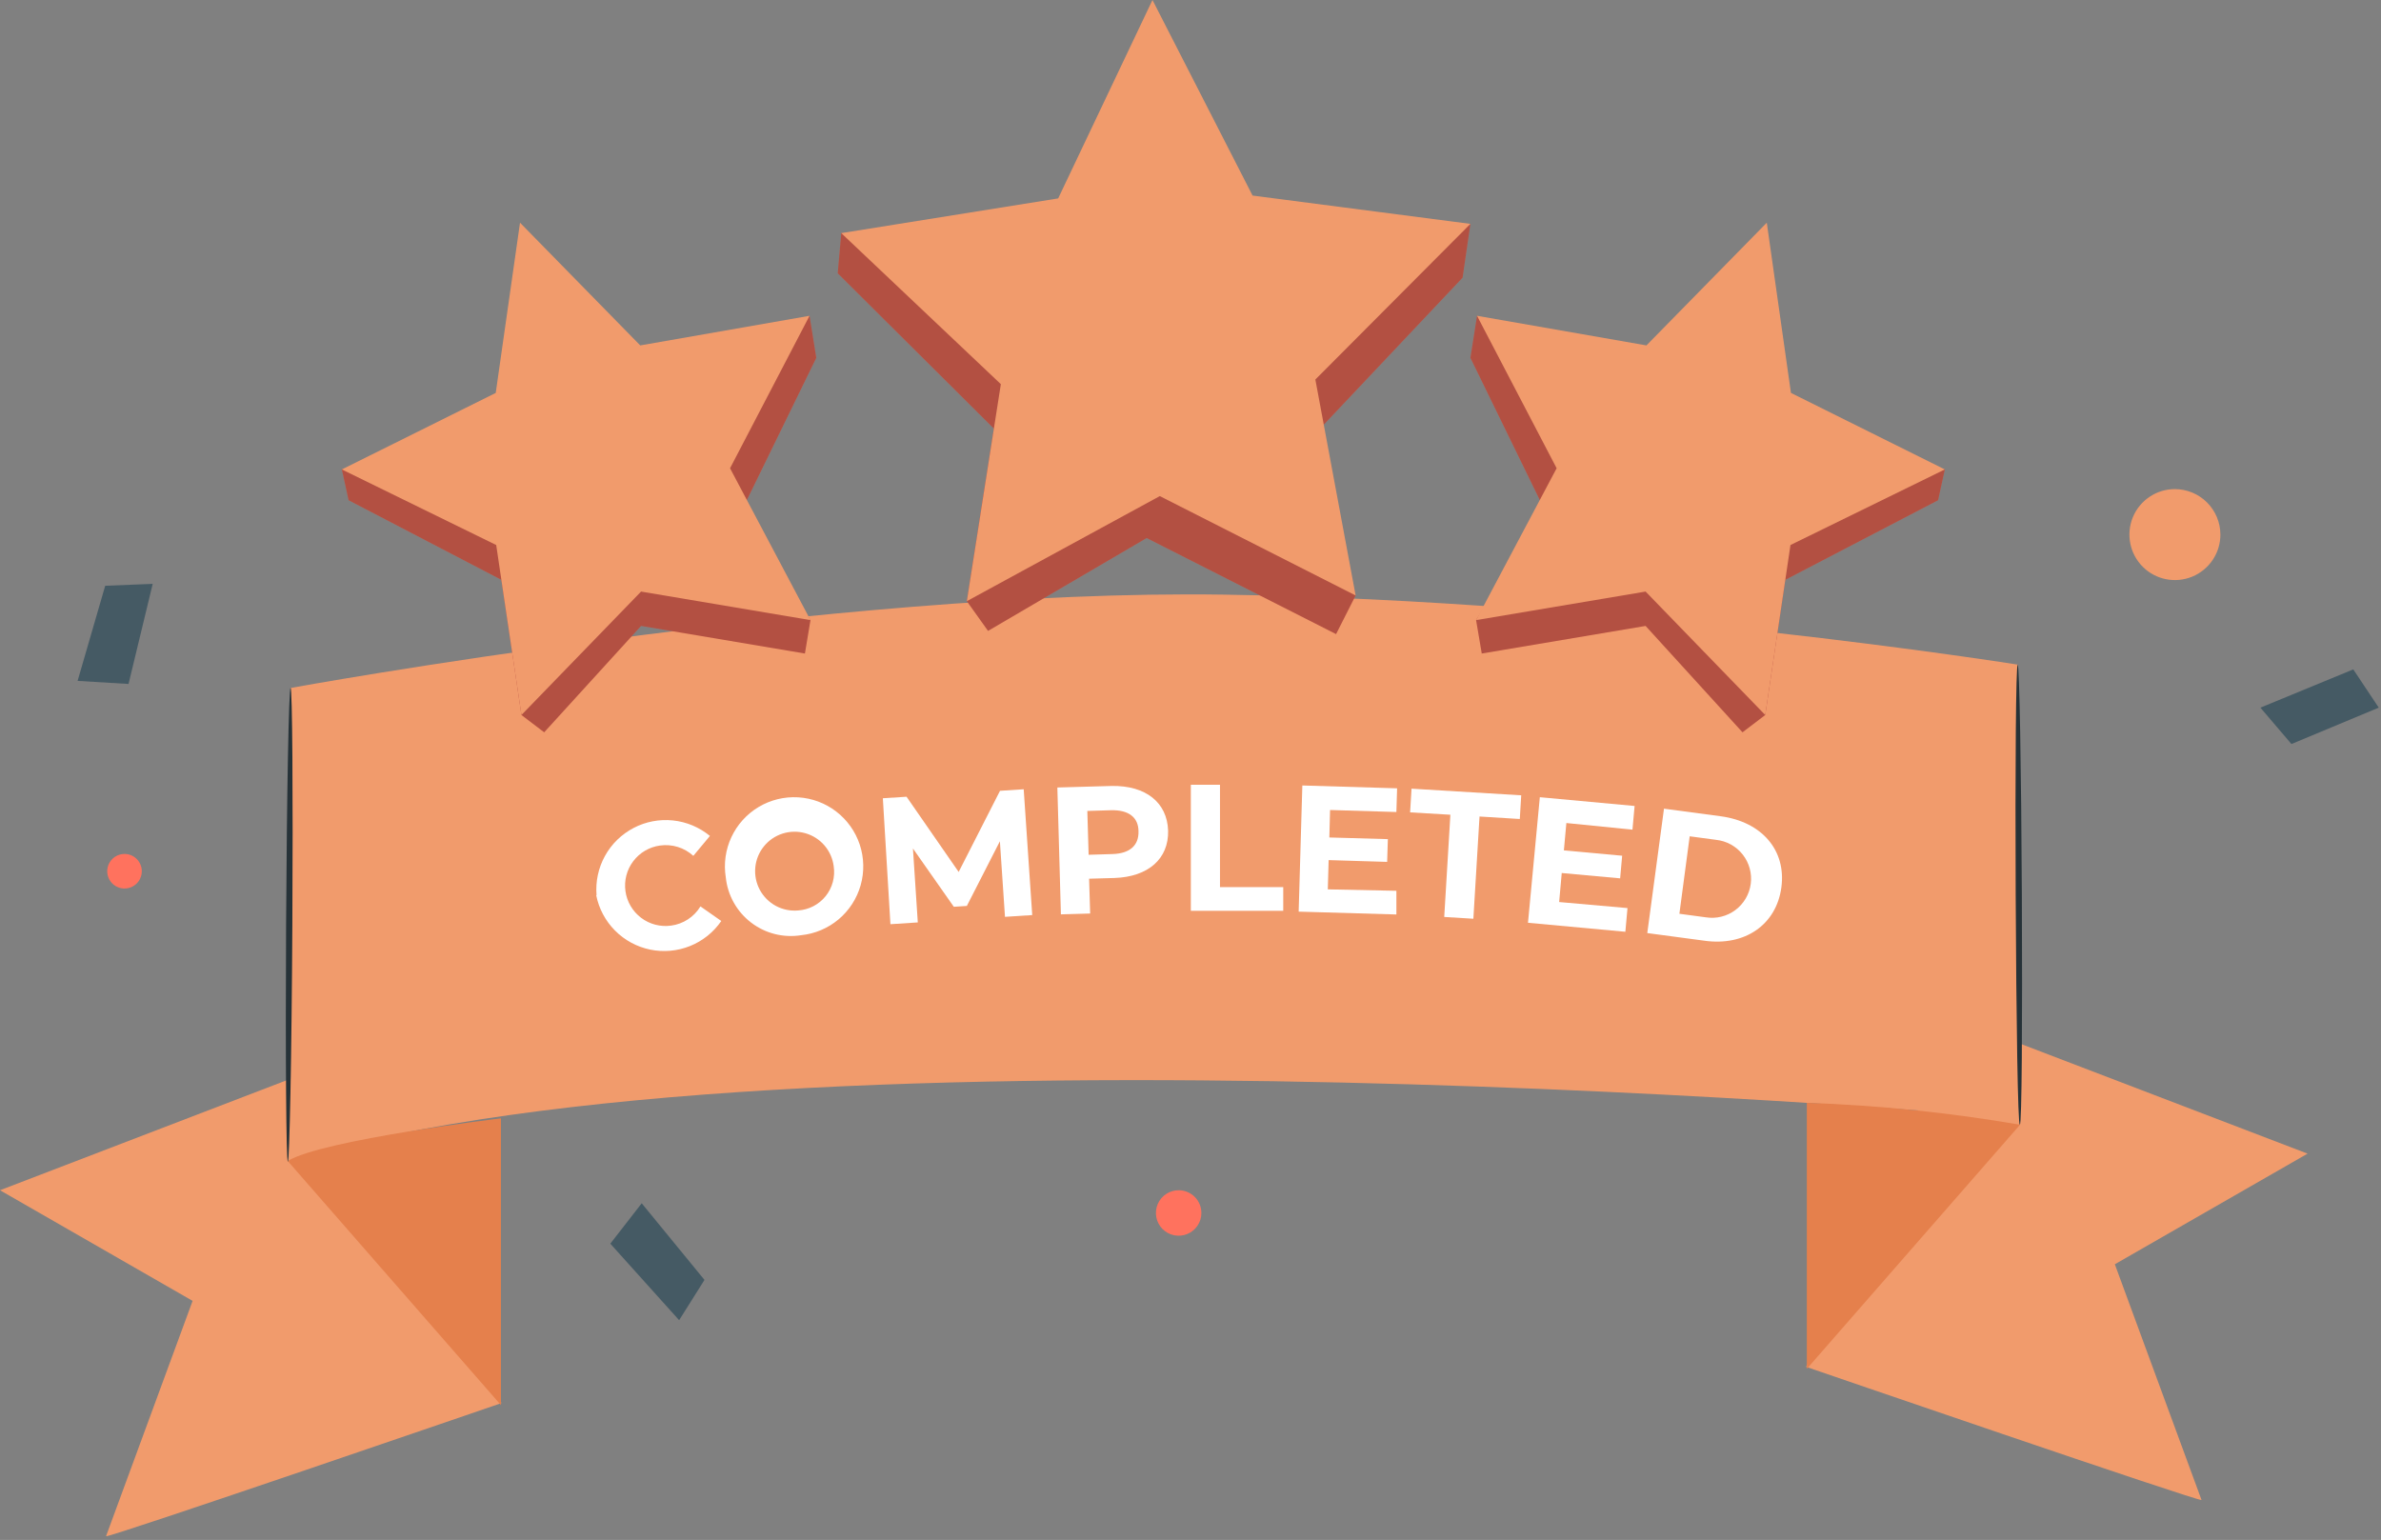 <svg width="201" height="130" viewBox="0 0 201 130" fill="none" xmlns="http://www.w3.org/2000/svg">
<rect x="0" y="0" width="201" height="130" fill="#808080" stroke="none"/>
<g clip-path="url(#clip0_4891_68301)">
<path d="M8.95 129.69C9.12 129.86 42.33 118.45 42.33 118.45L29.53 89.15L0 100.48L16.26 109.82L8.95 129.69Z" fill="#F19B6C"/>
<path d="M24.529 97.97V58.08C24.529 58.08 70.339 49.7 103.349 50.2C136.359 50.7 170.349 56.11 170.349 56.11V94.41C170.349 94.41 66.889 85.17 24.529 97.97Z" fill="#F19B6C"/>
<path d="M24.289 98.01L42.289 118.62V94.41C42.289 94.41 27.239 96.21 24.289 98.01Z" fill="#E5804C"/>
<path d="M24.53 58.07C24.68 58.07 24.741 67.07 24.68 78.07C24.62 89.07 24.441 98.07 24.3 98.07C24.16 98.07 24.09 89.13 24.151 78.07C24.21 67.01 24.381 58.07 24.53 58.07Z" fill="#263238"/>
<path d="M185.851 126.63C185.681 126.8 152.471 115.39 152.471 115.39L165.241 86.08L194.801 97.39L178.531 106.73L185.851 126.63Z" fill="#F19B6C"/>
<path d="M170.529 94.95L152.529 115.56V93.1C158.564 93.307 164.578 93.925 170.529 94.95Z" fill="#E5804C"/>
<path d="M170.331 56.11C170.471 56.11 170.631 64.8 170.681 75.53C170.731 86.26 170.681 94.95 170.511 94.95C170.341 94.95 170.211 86.26 170.161 75.53C170.111 64.8 170.181 56.11 170.331 56.11Z" fill="#263238"/>
<path d="M50.36 75.57C50.266 74.421 50.512 73.271 51.068 72.261C51.624 71.252 52.465 70.43 53.487 69.896C54.508 69.362 55.664 69.142 56.81 69.261C57.956 69.381 59.041 69.837 59.93 70.57L58.53 72.25C58.153 71.906 57.705 71.65 57.218 71.499C56.73 71.349 56.215 71.308 55.71 71.38C54.814 71.505 54.003 71.98 53.458 72.702C52.912 73.424 52.675 74.334 52.8 75.23C52.925 76.126 53.4 76.936 54.122 77.482C54.844 78.028 55.754 78.265 56.65 78.14C57.158 78.073 57.645 77.893 58.075 77.612C58.504 77.332 58.865 76.959 59.13 76.52L60.89 77.75C60.238 78.698 59.321 79.434 58.253 79.863C57.185 80.293 56.014 80.398 54.886 80.165C53.759 79.933 52.725 79.372 51.915 78.555C51.105 77.738 50.553 76.699 50.33 75.57H50.36Z" fill="white"/>
<path d="M61.27 74.07C61.084 72.915 61.248 71.732 61.743 70.672C62.237 69.612 63.038 68.725 64.042 68.126C65.046 67.526 66.207 67.242 67.375 67.31C68.542 67.378 69.663 67.795 70.59 68.507C71.518 69.219 72.211 70.193 72.579 71.303C72.947 72.413 72.973 73.608 72.654 74.733C72.335 75.858 71.686 76.862 70.79 77.614C69.894 78.365 68.793 78.831 67.63 78.95C66.889 79.068 66.132 79.034 65.404 78.85C64.677 78.666 63.995 78.335 63.4 77.878C62.805 77.422 62.309 76.848 61.943 76.194C61.576 75.539 61.347 74.816 61.27 74.07ZM70.38 73.13C70.299 72.481 70.028 71.871 69.602 71.374C69.176 70.878 68.613 70.519 67.984 70.34C67.355 70.162 66.687 70.173 66.064 70.371C65.441 70.57 64.891 70.947 64.481 71.457C64.071 71.966 63.82 72.585 63.76 73.237C63.7 73.888 63.832 74.542 64.141 75.118C64.451 75.695 64.922 76.167 65.498 76.477C66.074 76.786 66.729 76.92 67.38 76.86C67.829 76.83 68.267 76.708 68.666 76.5C69.065 76.293 69.417 76.004 69.699 75.654C69.981 75.303 70.187 74.898 70.304 74.463C70.421 74.029 70.447 73.575 70.38 73.13Z" fill="white"/>
<path d="M84.839 77.4L84.409 71.02L81.619 76.48L80.519 76.55L77.069 71.63L77.479 77.87L75.169 78.02L74.529 67.39L76.529 67.26L80.929 73.61L84.419 66.76L86.419 66.63L87.139 77.25L84.839 77.4Z" fill="white"/>
<path d="M98.61 70.12C98.67 72.5 96.93 74.02 94.09 74.12L91.94 74.18L92.03 77.12L89.56 77.19L89.26 66.48L93.87 66.35C96.72 66.31 98.53 67.74 98.61 70.12ZM96.11 70.19C96.11 69.02 95.3 68.36 93.79 68.4L91.79 68.46L91.9 72.16L93.9 72.1C95.4 72.06 96.14 71.35 96.11 70.19Z" fill="white"/>
<path d="M100.529 66.25H102.989V74.89H108.329V76.89H100.529V66.25Z" fill="white"/>
<path d="M117.881 75.2V77.2L109.631 76.96L109.941 66.31L117.941 66.55L117.881 68.55L112.281 68.38L112.221 70.7L117.161 70.84L117.101 72.76L112.161 72.61L112.091 75.08L117.881 75.2Z" fill="white"/>
<path d="M122.439 68.78L119.039 68.58L119.159 66.58L128.419 67.14L128.299 69.14L124.899 68.93L124.379 77.56L121.919 77.41L122.439 68.78Z" fill="white"/>
<path d="M137.39 76.66L137.21 78.66L128.99 77.9L129.99 67.3L137.99 68.04L137.81 70.04L132.23 69.48L132.02 71.79L136.94 72.24L136.77 74.15L131.84 73.7L131.62 76.15L137.39 76.66Z" fill="white"/>
<path d="M140.471 68.27L145.261 68.91C148.711 69.37 150.801 71.76 150.381 74.91C149.961 78.06 147.301 79.91 143.851 79.41L139.061 78.77L140.471 68.27ZM144.001 77.44C144.436 77.51 144.881 77.492 145.309 77.387C145.737 77.282 146.14 77.092 146.493 76.829C146.847 76.566 147.144 76.235 147.368 75.855C147.591 75.475 147.737 75.054 147.795 74.617C147.853 74.18 147.823 73.736 147.706 73.311C147.59 72.885 147.39 72.488 147.117 72.141C146.845 71.795 146.505 71.507 146.119 71.293C145.734 71.08 145.309 70.946 144.871 70.9L142.641 70.6L141.771 77.14L144.001 77.44Z" fill="white"/>
<path d="M190.82 59.74L193.44 62.81L200.81 59.74L198.66 56.51L190.82 59.74Z" fill="#455A64"/>
<path d="M187.442 45.13C187.442 45.889 187.217 46.632 186.795 47.263C186.373 47.895 185.773 48.387 185.071 48.678C184.37 48.968 183.597 49.044 182.853 48.896C182.108 48.748 181.423 48.382 180.886 47.845C180.349 47.308 179.984 46.624 179.836 45.879C179.687 45.134 179.763 44.362 180.054 43.66C180.345 42.959 180.837 42.359 181.468 41.937C182.1 41.515 182.842 41.29 183.602 41.29C184.619 41.293 185.595 41.698 186.314 42.418C187.034 43.137 187.439 44.112 187.442 45.13Z" fill="#F19B6C"/>
<path d="M101.42 102.41C101.418 102.791 101.303 103.162 101.089 103.477C100.876 103.792 100.574 104.036 100.221 104.179C99.868 104.322 99.481 104.357 99.108 104.279C98.736 104.202 98.395 104.015 98.128 103.743C97.862 103.471 97.683 103.126 97.613 102.752C97.543 102.378 97.586 101.992 97.736 101.642C97.886 101.292 98.137 100.995 98.456 100.788C98.776 100.581 99.15 100.474 99.53 100.48C100.036 100.488 100.518 100.695 100.872 101.056C101.226 101.418 101.423 101.904 101.42 102.41Z" fill="#FF725E"/>
<path d="M11.971 73.55C11.971 73.84 11.885 74.123 11.723 74.363C11.562 74.604 11.333 74.791 11.065 74.901C10.797 75.01 10.502 75.038 10.219 74.98C9.935 74.922 9.675 74.781 9.471 74.575C9.268 74.369 9.13 74.107 9.076 73.822C9.022 73.538 9.054 73.244 9.168 72.977C9.281 72.711 9.472 72.484 9.714 72.326C9.957 72.168 10.241 72.086 10.531 72.09C10.915 72.095 11.281 72.251 11.55 72.525C11.82 72.798 11.971 73.166 11.971 73.55Z" fill="#FF725E"/>
<path d="M6.551 57.48L10.851 57.74L12.891 49.29L8.881 49.45L6.551 57.48Z" fill="#455A64"/>
<path d="M54.172 101.58L51.522 104.99L57.331 111.45L59.471 108.05L54.172 101.58Z" fill="#455A64"/>
<path d="M43.899 21.71L54.049 32.07L68.339 26.66L68.909 30.21L62.719 42.89L68.419 52.35L67.949 55.17L54.119 52.84L45.939 61.82L44.019 60.36L42.329 48.95L29.429 42.23L28.859 39.63L41.849 36.07L43.899 21.71Z" fill="#FF725E"/>
<g opacity="0.3">
<path d="M43.899 21.71L54.049 32.07L68.339 26.66L68.909 30.21L62.719 42.89L68.419 52.35L67.949 55.17L54.119 52.84L45.939 61.82L44.019 60.36L42.329 48.95L29.429 42.23L28.859 39.63L41.849 36.07L43.899 21.71Z" fill="black"/>
</g>
<path d="M43.899 18.8L54.049 29.16L68.339 26.66L61.629 39.53L68.419 52.35L54.119 49.94L44.019 60.36L41.889 46.01L28.859 39.63L41.849 33.17L43.899 18.8Z" fill="#F19B6C"/>
<path d="M149.149 21.71L138.989 32.07L124.689 26.66L124.129 30.21L130.319 42.89L124.609 52.35L125.089 55.17L138.919 52.84L147.099 61.82L149.019 60.36L150.709 48.95L163.609 42.23L164.179 39.63L151.189 36.07L149.149 21.71Z" fill="#FF725E"/>
<g opacity="0.3">
<path d="M149.149 21.71L138.989 32.07L124.689 26.66L124.129 30.21L130.319 42.89L124.609 52.35L125.089 55.17L138.919 52.84L147.099 61.82L149.019 60.36L150.709 48.95L163.609 42.23L164.179 39.63L151.189 36.07L149.149 21.71Z" fill="black"/>
</g>
<path d="M149.149 18.8L138.989 29.16L124.689 26.66L131.409 39.53L124.609 52.35L138.919 49.94L149.019 60.36L151.149 46.01L164.179 39.63L151.189 33.17L149.149 18.8Z" fill="#F19B6C"/>
<path d="M96.189 3.54L104.639 20.05L124.129 18.9L123.469 23.44L111.089 36.55L114.439 50.27L112.789 53.53L96.799 45.42L83.409 53.26L81.619 50.75L83.899 36.18L70.719 23.07L71.019 19.68L88.219 20.29L96.189 3.54Z" fill="#FF725E"/>
<g opacity="0.3">
<path d="M96.189 3.54L104.639 20.05L124.129 18.9L123.469 23.44L111.089 36.55L114.439 50.27L112.789 53.53L96.799 45.42L83.409 53.26L81.619 50.75L83.899 36.18L70.719 23.07L71.019 19.68L88.219 20.29L96.189 3.54Z" fill="black"/>
</g>
<path d="M97.29 0L105.74 16.51L124.13 18.9L111.04 32.04L114.44 50.27L97.909 41.88L81.62 50.75L84.49 32.43L71.019 19.68L89.329 16.75L97.29 0Z" fill="#F19B6C"/>
</g>
<defs>
<clipPath id="clip0_4891_68301">
<rect width="200.82" height="129.69" fill="white"/>
</clipPath>
</defs>
</svg>
